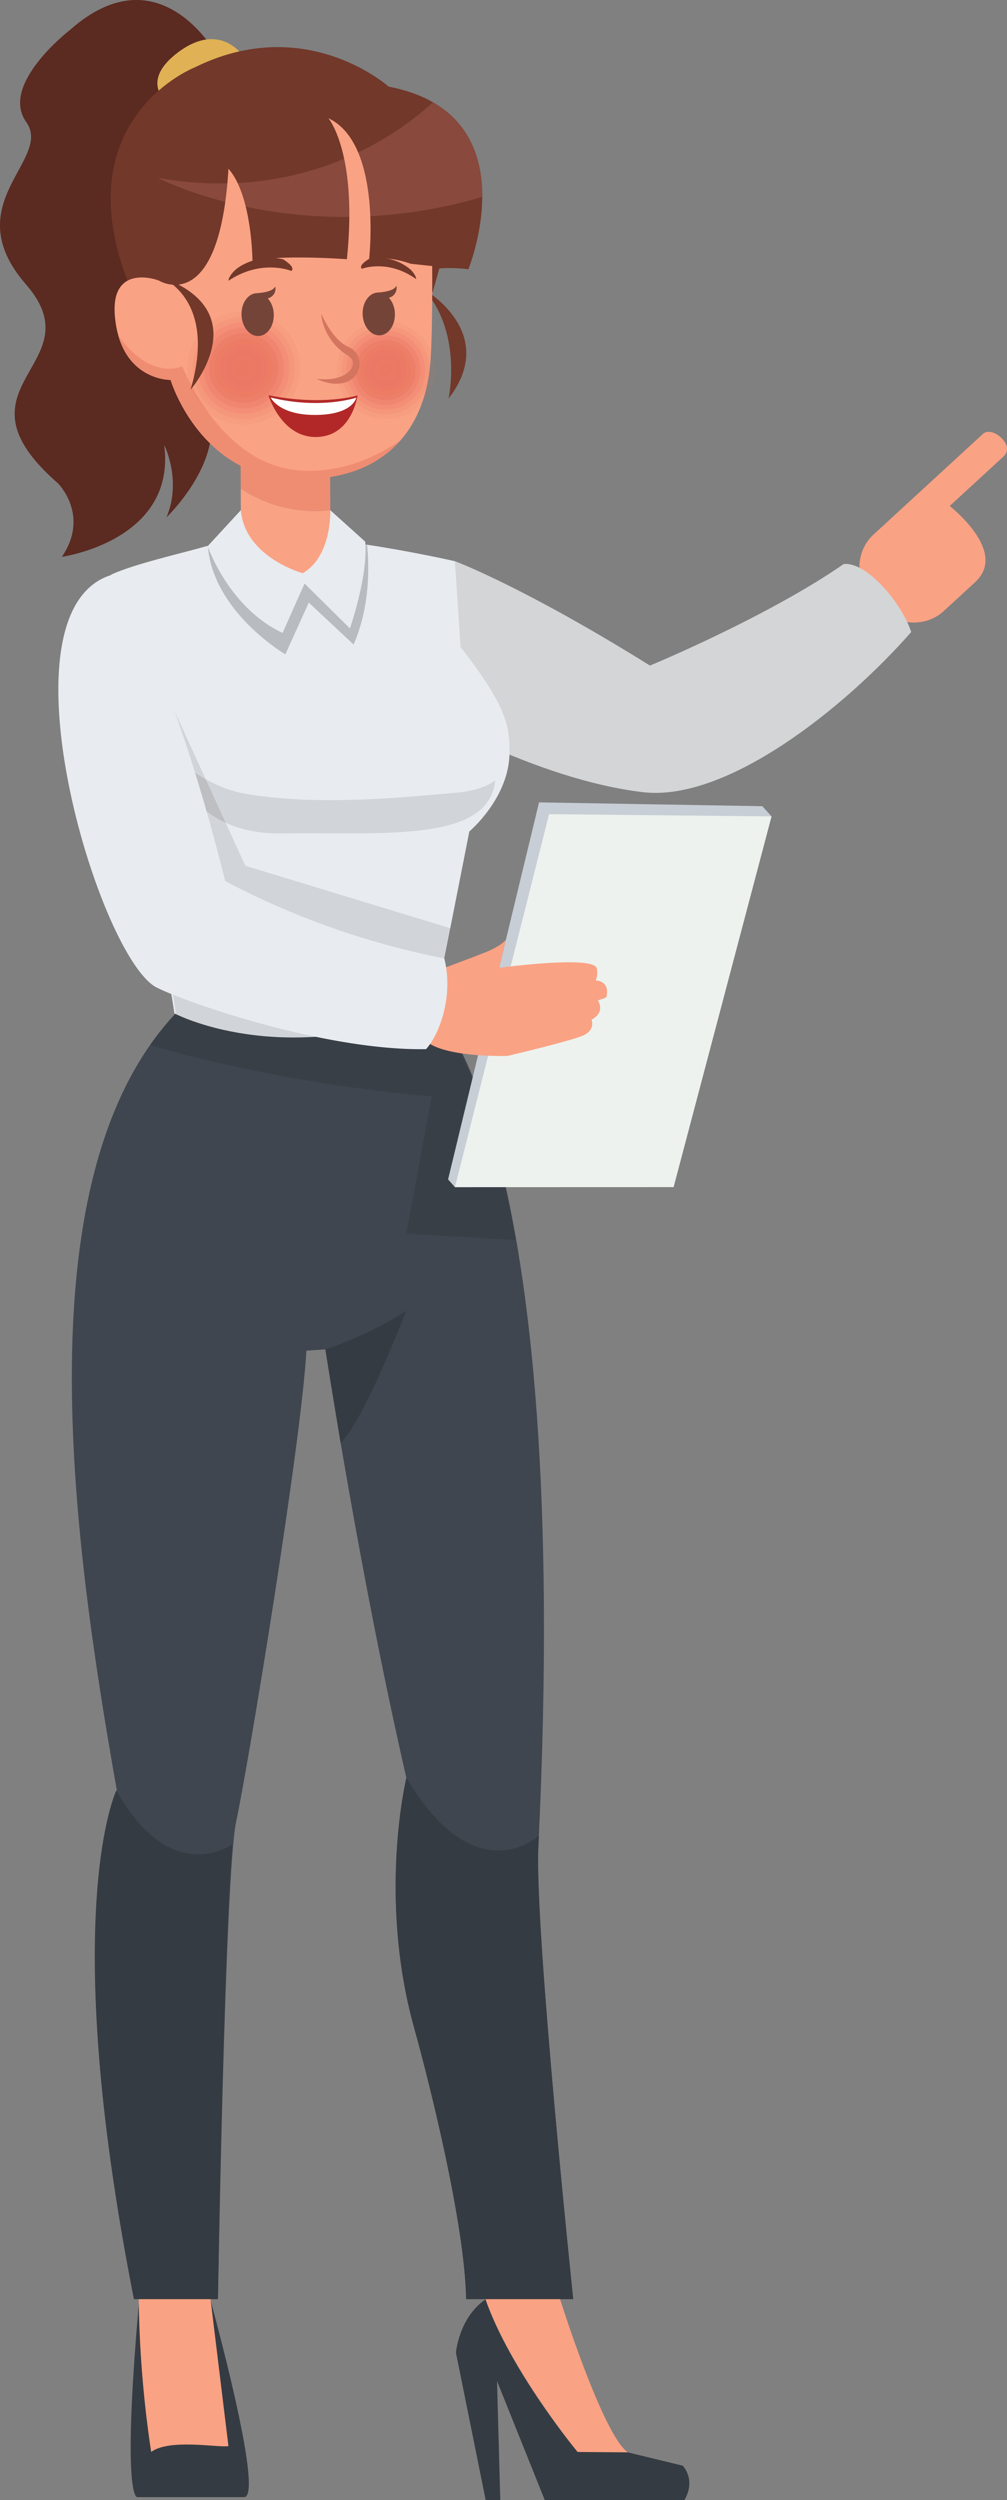 <svg xmlns="http://www.w3.org/2000/svg" width="282.339" height="700.457" viewBox="0 0 282.339 700.457">
  <rect x="0" y="0" width="282.339" height="700.457" fill="#808080" stroke="none"/>
  <g id="Group_3716" data-name="Group 3716" transform="translate(-3645.797 -2462.179)">
    <g id="Group_3703" data-name="Group 3703" transform="translate(3762.569 2583.165)">
      <path id="Path_12923" data-name="Path 12923" d="M3966.4,2633.139a44.06,44.06,0,0,0-4.37-4.124l15.076-13.852c1.4-1.291,1.3-3.17-.276-4.881l-.1-.1c-1.572-1.713-4.016-2.609-5.419-1.32l-21.293,19.57-1,.918-8.374,7.7c-5.334,4.9-5.248,13.672.189,19.589s14.171,6.741,19.5,1.841l8.806-8.092C3974.483,2645.479,3971.841,2639.057,3966.4,2633.139Z" transform="translate(-3812.523 -2608.247)" fill="#faa284"/>
      <path id="Path_12924" data-name="Path 12924" d="M3906.542,2652.818c-21.452,14.849-54.3,28.434-54.3,28.434-35.69-22.231-54.668-29.239-54.668-29.239-11.854,6.6-10.768,41.438-10.768,41.438s33.03,19.688,63.46,23.268c23.423,2.756,56.315-23.364,75.214-44.853C3922.848,2663.606,3912.834,2652.006,3906.542,2652.818Z" transform="translate(-3786.778 -2615.762)" fill="#d4d5d6"/>
    </g>
    <g id="Group_3704" data-name="Group 3704" transform="translate(3682.436 3094.015)">
      <path id="Path_12925" data-name="Path 12925" d="M3712.434,3240.31s15.03,54.251,9.508,55.079h-30.025s-4.485,1.539.383-53.982l10.939-1.3Z" transform="translate(-3690.032 -3227.597)" fill="#353b42"/>
      <path id="Path_12926" data-name="Path 12926" d="M3712.9,3237.392l5.01,41.089c-2.61.552-16.473-2.171-21.66,1.656a310.414,310.414,0,0,1-3.485-42.7l9.282-12.431Z" transform="translate(-3690.502 -3225.005)" fill="#faa284"/>
    </g>
    <g id="Group_3705" data-name="Group 3705" transform="translate(3773.626 3097.406)">
      <path id="Path_12927" data-name="Path 12927" d="M3808.422,3239.96c6.833,19.585,24.494,41.089,24.494,41.089l15.385,1.759,15.409,3.742s3.855,3.845.479,9.643H3825.04l-13.386-33.355.91,33.355h-4.09l-8.347-41.325S3800.968,3245.049,3808.422,3239.96Z" transform="translate(-3800.127 -3230.964)" fill="#353b42"/>
      <path id="Path_12928" data-name="Path 12928" d="M3810.142,3238.044l9.836-8.945,11.066,8.933s11.937,37.941,18.977,42.911l-14.064-.1S3816.976,3257.629,3810.142,3238.044Z" transform="translate(-3801.847 -3229.099)" fill="#faa284"/>
    </g>
    <g id="Group_3706" data-name="Group 3706" transform="translate(3665.936 2745.136)">
      <path id="Path_12929" data-name="Path 12929" d="M3771.7,2803.8l-72.483.961c-42.518,45.281-29.542,144.166-16.487,217.648,0,0-16.586,34.062,4.8,142.567h23.546s2-118.928,5.073-133.563c3.851-18.341,18.24-106.078,19.739-132.159l5.317-.351s9.679,63.546,22.709,120.063c0,0-8.059,33.236,2.178,70.023,4.594,16.506,14.223,55.281,14.576,75.988h30.013s-10.884-103.782-9.767-126.753C3810.681,2837.595,3771.7,2803.8,3771.7,2803.8Z" transform="translate(-3670.111 -2803.798)" fill="#3f464f"/>
      <path id="Path_12930" data-name="Path 12930" d="M3819.887,3079.7c-.051,1.06-.1,2.05-.151,3.12-1.117,22.971,9.767,126.753,9.767,126.753h-30.013c-.353-20.707-9.982-59.478-14.576-75.983-10.238-36.788-2.178-70.052-2.178-70.052C3802.215,3096.283,3819.853,3079.735,3819.887,3079.7Z" transform="translate(-3688.933 -2848.4)" fill="#353b42"/>
      <path id="Path_12931" data-name="Path 12931" d="M3716.469,3082.882v.066c-2.485,28.162-4.057,127.355-4.057,127.355h-23.546c-21.389-108.505-4.926-142.526-4.926-142.526C3699.286,3095.358,3716.469,3082.882,3716.469,3082.882Z" transform="translate(-3671.447 -2849.128)" fill="#353b42"/>
      <path id="Path_12932" data-name="Path 12932" d="M3755.944,2916.379s13.287-4.431,22.674-10.9c0,0-11.652,30.5-18.389,37.14Z" transform="translate(-3684.85 -2821.259)" fill="#353b42"/>
    </g>
    <g id="Group_3708" data-name="Group 3708" transform="translate(3676.999 2578.408)">
      <path id="Path_12933" data-name="Path 12933" d="M3710.137,2646.213s15.2-3.36,23.479-3.451,21.018,2.96,21.018,2.96c13.04,1.938,25.172,4.7,25.172,4.7l1.6,24.075c12.986,16.619,13.716,22.1,13.716,29.456,0,12.731-11.266,22.19-11.266,22.19l-9.865,50c-43.187,16.787-72.835.961-72.835.961-4.79-32.627-17.686-74.456-17.686-74.456v-48.49C3690.093,2651.131,3703.4,2648.156,3710.137,2646.213Z" transform="translate(-3683.467 -2609.417)" fill="#e8ebef"/>
      <path id="Path_12934" data-name="Path 12934" d="M3757.014,2673.754l-12.562-11.733-6.569,14.495s-20.23-11.811-21.736-30.312c.9-.2,15.24-3.352,23.257-3.441,8.281-.093,20.928,2.96,20.928,2.96.156.041.307.083.462.123C3761.356,2651.249,3761.786,2662.889,3757.014,2673.754Z" transform="translate(-3689.079 -2609.417)" fill="#b8bbbf"/>
      <g id="Group_3707" data-name="Group 3707" transform="translate(36.21 0)">
        <path id="Path_12935" data-name="Path 12935" d="M3752.389,2633.5l.08,20.5-25.083.1-.1-26.668A38.115,38.115,0,0,0,3752.389,2633.5Z" transform="translate(-3727.201 -2606.784)" fill="#faa284"/>
        <path id="Path_12936" data-name="Path 12936" d="M3727.265,2623.147l-.08-20.544,25.083-.1.105,26.714A38.115,38.115,0,0,1,3727.265,2623.147Z" transform="translate(-3727.184 -2602.505)" fill="#ef8d72"/>
      </g>
      <path id="Path_12937" data-name="Path 12937" d="M3750.468,2634.757s.523,12.9-7.725,17.651c0,0-16.2-4.422-17.358-17.651l-9.292,10.082s5.883,17.257,21,24.3l6.169-13.829,12.711,12.562s5.155-14.666,4.3-24.3Z" transform="translate(-3689.069 -2608.043)" fill="#e8ebef"/>
      <path id="Path_12938" data-name="Path 12938" d="M3794.534,2724.7s-3.278,2.775-10.41,3.391c-14.392,1.242-38,3.831-58.808.486-8.729-1.4-15.148-5.811-21.723-10.966,0,0,3.919,22.377,31.276,21.925S3792.819,2742.445,3794.534,2724.7Z" transform="translate(-3686.923 -2622.271)" opacity="0.1"/>
    </g>
    <path id="Path_12939" data-name="Path 12939" d="M3773.506,2810.219s-39.576-2.807-78.992-14.362a78.435,78.435,0,0,1,7.119-8.822c-.065-.034.108-.053.108-.053-4.79-32.627-17.274-74.456-17.274-74.456v-6.771l15.98-5.486,20.77,45.354,57.549,17.523-4.6,23.746h0s13.734,11.965,22.855,63.589l-30.675-1.782Z" transform="translate(-6.64 -40.884)" opacity="0.1"/>
    <g id="Group_3710" data-name="Group 3710" transform="translate(3662.159 2623.152)">
      <g id="Group_3709" data-name="Group 3709" transform="translate(109.27 63.827)">
        <path id="Path_12940" data-name="Path 12940" d="M3799.408,2841.4l-1.933-2.182,25.505-105.634,62.615,1.077,2.573,2.86Z" transform="translate(-3797.475 -2733.583)" fill="#c8ced6"/>
        <path id="Path_12941" data-name="Path 12941" d="M3826.193,2737.577l-26.384,104.508,61.3-.019,27.459-103.86Z" transform="translate(-3797.876 -2734.269)" fill="#edf2ee"/>
      </g>
      <path id="Path_12942" data-name="Path 12942" d="M3781.989,2796.635l9.581-7.883s8.923-3.274,13.558-5.117c4.757-1.889,5.9-3.567,5.9-3.567l-1.9,7.86s26.455-3.592,27.382.124a5.752,5.752,0,0,1-.31,3.418s4.036-.061,3.031,4.578c0,0,.114.277-2.439.976,0,0,2.351,3.244-1.752,5.433,0,0,1.16,2.8-2.245,4.376s-21.358,5.777-21.358,5.777-15.724.495-21.948-3.518Z" transform="translate(-3685.546 -2677.739)" fill="#faa284"/>
      <path id="Path_12943" data-name="Path 12943" d="M3773.761,2764.067a223.818,223.818,0,0,1-61.427-21.668c-15.868-63.437-31.53-85.875-31.53-85.875-33.408,9.516-3.878,107.606,12.374,115.732,8.8,4.4,47.718,17.755,75.475,17.234C3772.3,2785.454,3776.448,2774.833,3773.761,2764.067Z" transform="translate(-3665.552 -2656.524)" fill="#e8ebef"/>
    </g>
    <g id="Group_3715" data-name="Group 3715" transform="translate(3645.797 2462.178)">
      <path id="Path_12944" data-name="Path 12944" d="M3789.25,2560.013s21.3,12.08,6.943,30.633C3796.193,2590.646,3800.254,2572.309,3789.25,2560.013Z" transform="translate(-3670.431 -2478.979)" fill="#72382a"/>
      <path id="Path_12945" data-name="Path 12945" d="M3706.838,2477.952s-16-29.874-41.4-7.4c0,0-19.846,15.236-12.289,25.811s-19.774,22.871-.064,45.506-22.624,28.21,8.981,55.736c0,0,9.013,8.962,1.082,20.582,0,0,32.184-4.508,28.688-31.326,0,0,5.026,9.894.633,20.267,0,0,17.225-16.448,11.395-31.493s-5.7-29.3-.289-35.3S3721.751,2506.8,3706.838,2477.952Z" transform="translate(-3645.797 -2462.179)" fill="#5b2a21"/>
      <path id="Path_12946" data-name="Path 12946" d="M3722.718,2479.686s-6.292-9.094-17.637-.731-3.151,14.35-3.151,14.35Z" transform="translate(-3654.945 -2464.452)" fill="#e0b155"/>
      <path id="Path_12947" data-name="Path 12947" d="M3773.533,2546.778l1.875-6.644a38.2,38.2,0,0,1,8.139.229s17.7-43.488-22.36-51.178c0,0-23.208-20.817-54.408-5.356,0,0-36.188,14.213-18.808,59.747L3712.556,2565Z" transform="translate(-3652.228 -2464.915)" fill="#72382a"/>
      <path id="Path_12948" data-name="Path 12948" d="M3699.262,2517.955c41.338,7.3,68.1-12.865,77.11-21.175,11.005,6.309,13.875,16.975,13.818,26.531C3738.277,2538.484,3699.262,2517.955,3699.262,2517.955Z" transform="translate(-3654.978 -2468.12)" fill="#89493d"/>
      <path id="Path_12949" data-name="Path 12949" d="M3696.367,2547.444l.662.224h0s16.995,10.489,19.479-31.339c6.626,7.455,6.731,25.774,6.731,25.774,8.658-1.765,26.474-.429,26.474-.429,3.079-29.818-5.177-39.5-5.177-39.5,15.108,7.115,11.416,39.4,11.416,39.4a25.742,25.742,0,0,1,11.647,1.37l6.037.644s.162,19.562-.572,27.6c-1.44,15.737-9.619,27.25-25.056,30.891-37.223,8.775-47.716-26.586-47.716-26.586s-13.992.295-15.617-17.8C3683.348,2542.893,3696.367,2547.444,3696.367,2547.444Z" transform="translate(-3652.457 -2469.046)" fill="#faa284"/>
      <path id="Path_12950" data-name="Path 12950" d="M3703.784,2584.283s10.091,26.148,30.954,28.968c12.7,1.718,23.621-3.7,30.226-8.208a31.2,31.2,0,0,1-16.736,9.664c-37.223,8.775-47.716-26.586-47.716-26.586s-11.084.144-14.655-12.432C3695.159,2588.594,3703.784,2584.283,3703.784,2584.283Z" transform="translate(-3652.676 -2481.67)" fill="#ef8d72"/>
      <g id="Group_3711" data-name="Group 3711" transform="translate(93.057 88.654)" opacity="0.9">
        <path id="Path_12951" data-name="Path 12951" d="M3758.147,2584.355a15.061,15.061,0,1,0,14.978-15.144A15.063,15.063,0,0,0,3758.147,2584.355Z" transform="translate(-3758.147 -2569.212)" fill="#ea7460" opacity="0"/>
        <path id="Path_12952" data-name="Path 12952" d="M3773.406,2570.81a13.738,13.738,0,1,0,13.814,13.661A13.738,13.738,0,0,0,3773.406,2570.81Z" transform="translate(-3758.421 -2569.486)" fill="#ea7460" opacity="0.091"/>
        <path id="Path_12953" data-name="Path 12953" d="M3773.688,2572.407a12.415,12.415,0,1,0,12.484,12.346A12.415,12.415,0,0,0,3773.688,2572.407Z" transform="translate(-3758.696 -2569.76)" fill="#ea7460" opacity="0.182"/>
        <path id="Path_12954" data-name="Path 12954" d="M3773.97,2574a11.092,11.092,0,1,0,11.152,11.03A11.093,11.093,0,0,0,3773.97,2574Z" transform="translate(-3758.97 -2570.034)" fill="#ea7460" opacity="0.273"/>
        <path id="Path_12955" data-name="Path 12955" d="M3774.251,2575.6a9.768,9.768,0,1,0,9.822,9.713A9.769,9.769,0,0,0,3774.251,2575.6Z" transform="translate(-3759.244 -2570.309)" fill="#ea7460" opacity="0.364"/>
        <path id="Path_12956" data-name="Path 12956" d="M3774.533,2577.2a8.445,8.445,0,1,0,8.492,8.4A8.446,8.446,0,0,0,3774.533,2577.2Z" transform="translate(-3759.519 -2570.583)" fill="#ea7460" opacity="0.455"/>
        <path id="Path_12957" data-name="Path 12957" d="M3774.815,2578.8a7.122,7.122,0,1,0,7.161,7.083A7.121,7.121,0,0,0,3774.815,2578.8Z" transform="translate(-3759.793 -2570.858)" fill="#ea7460" opacity="0.545"/>
        <path id="Path_12958" data-name="Path 12958" d="M3775.1,2580.4a5.8,5.8,0,1,0,5.83,5.766A5.8,5.8,0,0,0,3775.1,2580.4Z" transform="translate(-3760.067 -2571.132)" fill="#ea7460" opacity="0.636"/>
        <path id="Path_12959" data-name="Path 12959" d="M3775.378,2581.992a4.475,4.475,0,1,0,4.5,4.45A4.476,4.476,0,0,0,3775.378,2581.992Z" transform="translate(-3760.341 -2571.406)" fill="#ea7460" opacity="0.727"/>
        <path id="Path_12960" data-name="Path 12960" d="M3775.66,2583.589a3.152,3.152,0,1,0,3.169,3.135A3.153,3.153,0,0,0,3775.66,2583.589Z" transform="translate(-3760.616 -2571.68)" fill="#ea7460" opacity="0.818"/>
        <path id="Path_12961" data-name="Path 12961" d="M3775.942,2585.187a1.829,1.829,0,1,0,1.838,1.819A1.83,1.83,0,0,0,3775.942,2585.187Z" transform="translate(-3760.89 -2571.955)" fill="#ea7460" opacity="0.909"/>
        <path id="Path_12962" data-name="Path 12962" d="M3775.72,2587.293a.506.506,0,1,0,.5-.51A.506.506,0,0,0,3775.72,2587.293Z" transform="translate(-3761.165 -2572.229)" fill="#ea7460"/>
      </g>
      <g id="Group_3712" data-name="Group 3712" transform="translate(50.962 85.711)" opacity="0.9">
        <path id="Path_12963" data-name="Path 12963" d="M3707.325,2583.15a17.394,17.394,0,1,0,17.3-17.491A17.394,17.394,0,0,0,3707.325,2583.15Z" transform="translate(-3707.325 -2565.659)" fill="#ea7460" opacity="0"/>
        <path id="Path_12964" data-name="Path 12964" d="M3724.949,2567.5a15.866,15.866,0,1,0,15.954,15.779A15.869,15.869,0,0,0,3724.949,2567.5Z" transform="translate(-3707.642 -2565.976)" fill="#ea7460" opacity="0.091"/>
        <path id="Path_12965" data-name="Path 12965" d="M3725.275,2569.35a14.337,14.337,0,1,0,14.416,14.258A14.338,14.338,0,0,0,3725.275,2569.35Z" transform="translate(-3707.958 -2566.292)" fill="#ea7460" opacity="0.182"/>
        <path id="Path_12966" data-name="Path 12966" d="M3725.6,2571.194a12.81,12.81,0,1,0,12.88,12.739A12.81,12.81,0,0,0,3725.6,2571.194Z" transform="translate(-3708.276 -2566.609)" fill="#ea7460" opacity="0.273"/>
        <path id="Path_12967" data-name="Path 12967" d="M3725.924,2573.04a11.281,11.281,0,1,0,11.343,11.218A11.283,11.283,0,0,0,3725.924,2573.04Z" transform="translate(-3708.592 -2566.926)" fill="#ea7460" opacity="0.364"/>
        <path id="Path_12968" data-name="Path 12968" d="M3726.25,2574.885a9.753,9.753,0,1,0,9.807,9.7A9.754,9.754,0,0,0,3726.25,2574.885Z" transform="translate(-3708.909 -2567.243)" fill="#ea7460" opacity="0.455"/>
        <path id="Path_12969" data-name="Path 12969" d="M3726.575,2576.73a8.225,8.225,0,1,0,8.27,8.178A8.225,8.225,0,0,0,3726.575,2576.73Z" transform="translate(-3709.226 -2567.56)" fill="#ea7460" opacity="0.545"/>
        <path id="Path_12970" data-name="Path 12970" d="M3726.9,2578.575a6.7,6.7,0,1,0,6.733,6.659A6.7,6.7,0,0,0,3726.9,2578.575Z" transform="translate(-3709.543 -2567.877)" fill="#ea7460" opacity="0.636"/>
        <path id="Path_12971" data-name="Path 12971" d="M3727.226,2580.421a5.168,5.168,0,1,0,5.2,5.139A5.167,5.167,0,0,0,3727.226,2580.421Z" transform="translate(-3709.859 -2568.194)" fill="#ea7460" opacity="0.727"/>
        <path id="Path_12972" data-name="Path 12972" d="M3727.551,2582.266a3.64,3.64,0,1,0,3.661,3.619A3.638,3.638,0,0,0,3727.551,2582.266Z" transform="translate(-3710.177 -2568.51)" fill="#ea7460" opacity="0.818"/>
        <path id="Path_12973" data-name="Path 12973" d="M3727.877,2584.111a2.111,2.111,0,1,0,2.123,2.1A2.109,2.109,0,0,0,3727.877,2584.111Z" transform="translate(-3710.493 -2568.827)" fill="#ea7460" opacity="0.909"/>
        <path id="Path_12974" data-name="Path 12974" d="M3727.621,2586.543a.584.584,0,1,0,.58-.587A.583.583,0,0,0,3727.621,2586.543Z" transform="translate(-3710.81 -2569.144)" fill="#ea7460"/>
      </g>
      <g id="Group_3713" data-name="Group 3713" transform="translate(75.267 110.739)">
        <path id="Path_12975" data-name="Path 12975" d="M3761.65,2595.922s-9.6,3-24.982-.046c0,0,3.724,12.472,14.2,11.666C3760.2,2606.822,3761.65,2595.922,3761.65,2595.922Z" transform="translate(-3736.668 -2595.876)" fill="#b22828"/>
        <path id="Path_12976" data-name="Path 12976" d="M3761.416,2596.678s-9.983,3.41-23.991-.044c0,0,2.353,5.211,13.383,4.877C3760.613,2601.215,3761.416,2596.678,3761.416,2596.678Z" transform="translate(-3736.798 -2596.006)" fill="#fff"/>
      </g>
      <path id="Path_12977" data-name="Path 12977" d="M3768.238,2552.464s7.267-2.831,15.235,2.9c0,0,.084-.981-1.547-2.652a13.7,13.7,0,0,0-11.647-3.027S3767.155,2551.446,3768.238,2552.464Z" transform="translate(-3666.783 -2477.153)" fill="#72382a"/>
      <path id="Path_12978" data-name="Path 12978" d="M3740.787,2553.067s-8.339-3.486-17.659,2.746c0,0-.078-1.119,1.843-2.962s7.64-4.537,13.512-3.027C3738.483,2549.825,3742.059,2551.948,3740.787,2553.067Z" transform="translate(-3659.076 -2477.153)" fill="#72382a"/>
      <g id="Group_3714" data-name="Group 3714" transform="translate(88.713 87.928)">
        <path id="Path_12979" data-name="Path 12979" d="M3752.9,2586.552c7.417,3.339,11.617-.049,12.056-3.6a5.112,5.112,0,0,0-3.143-5.385c-4.522-1.97-7.485-9.157-7.514-9.23h0c-.083,1.621,1.318,7.786,7.01,11.4,1.23.779,1.985,1.583,1.845,2.728-.245,1.991-3.251,4.866-10.254,4.088Z" transform="translate(-3752.902 -2568.335)" fill="#d3755f"/>
      </g>
      <path id="Path_12980" data-name="Path 12980" d="M3731.79,2560.953s4.638-.163,5.2-1.933a2.777,2.777,0,0,1-2.068,3.383,7.009,7.009,0,0,1,1.666,4.334c.158,3.313-1.734,6.092-4.227,6.212s-4.64-2.471-4.8-5.784S3729.3,2561.073,3731.79,2560.953Z" transform="translate(-3659.837 -2478.808)" fill="#754439"/>
      <path id="Path_12981" data-name="Path 12981" d="M3772.789,2560.728s4.638-.163,5.2-1.931a2.776,2.776,0,0,1-2.069,3.381,7.006,7.006,0,0,1,1.667,4.334c.158,3.313-1.735,6.093-4.227,6.212s-4.64-2.47-4.8-5.783S3770.3,2560.847,3772.789,2560.728Z" transform="translate(-3666.876 -2478.77)" fill="#754439"/>
      <path id="Path_12982" data-name="Path 12982" d="M3699.262,2555.491s16.941,5.506,9.141,31.9C3708.4,2587.391,3727.76,2565.16,3699.262,2555.491Z" transform="translate(-3654.978 -2478.202)" fill="#72382a"/>
    </g>
  </g>
</svg>
